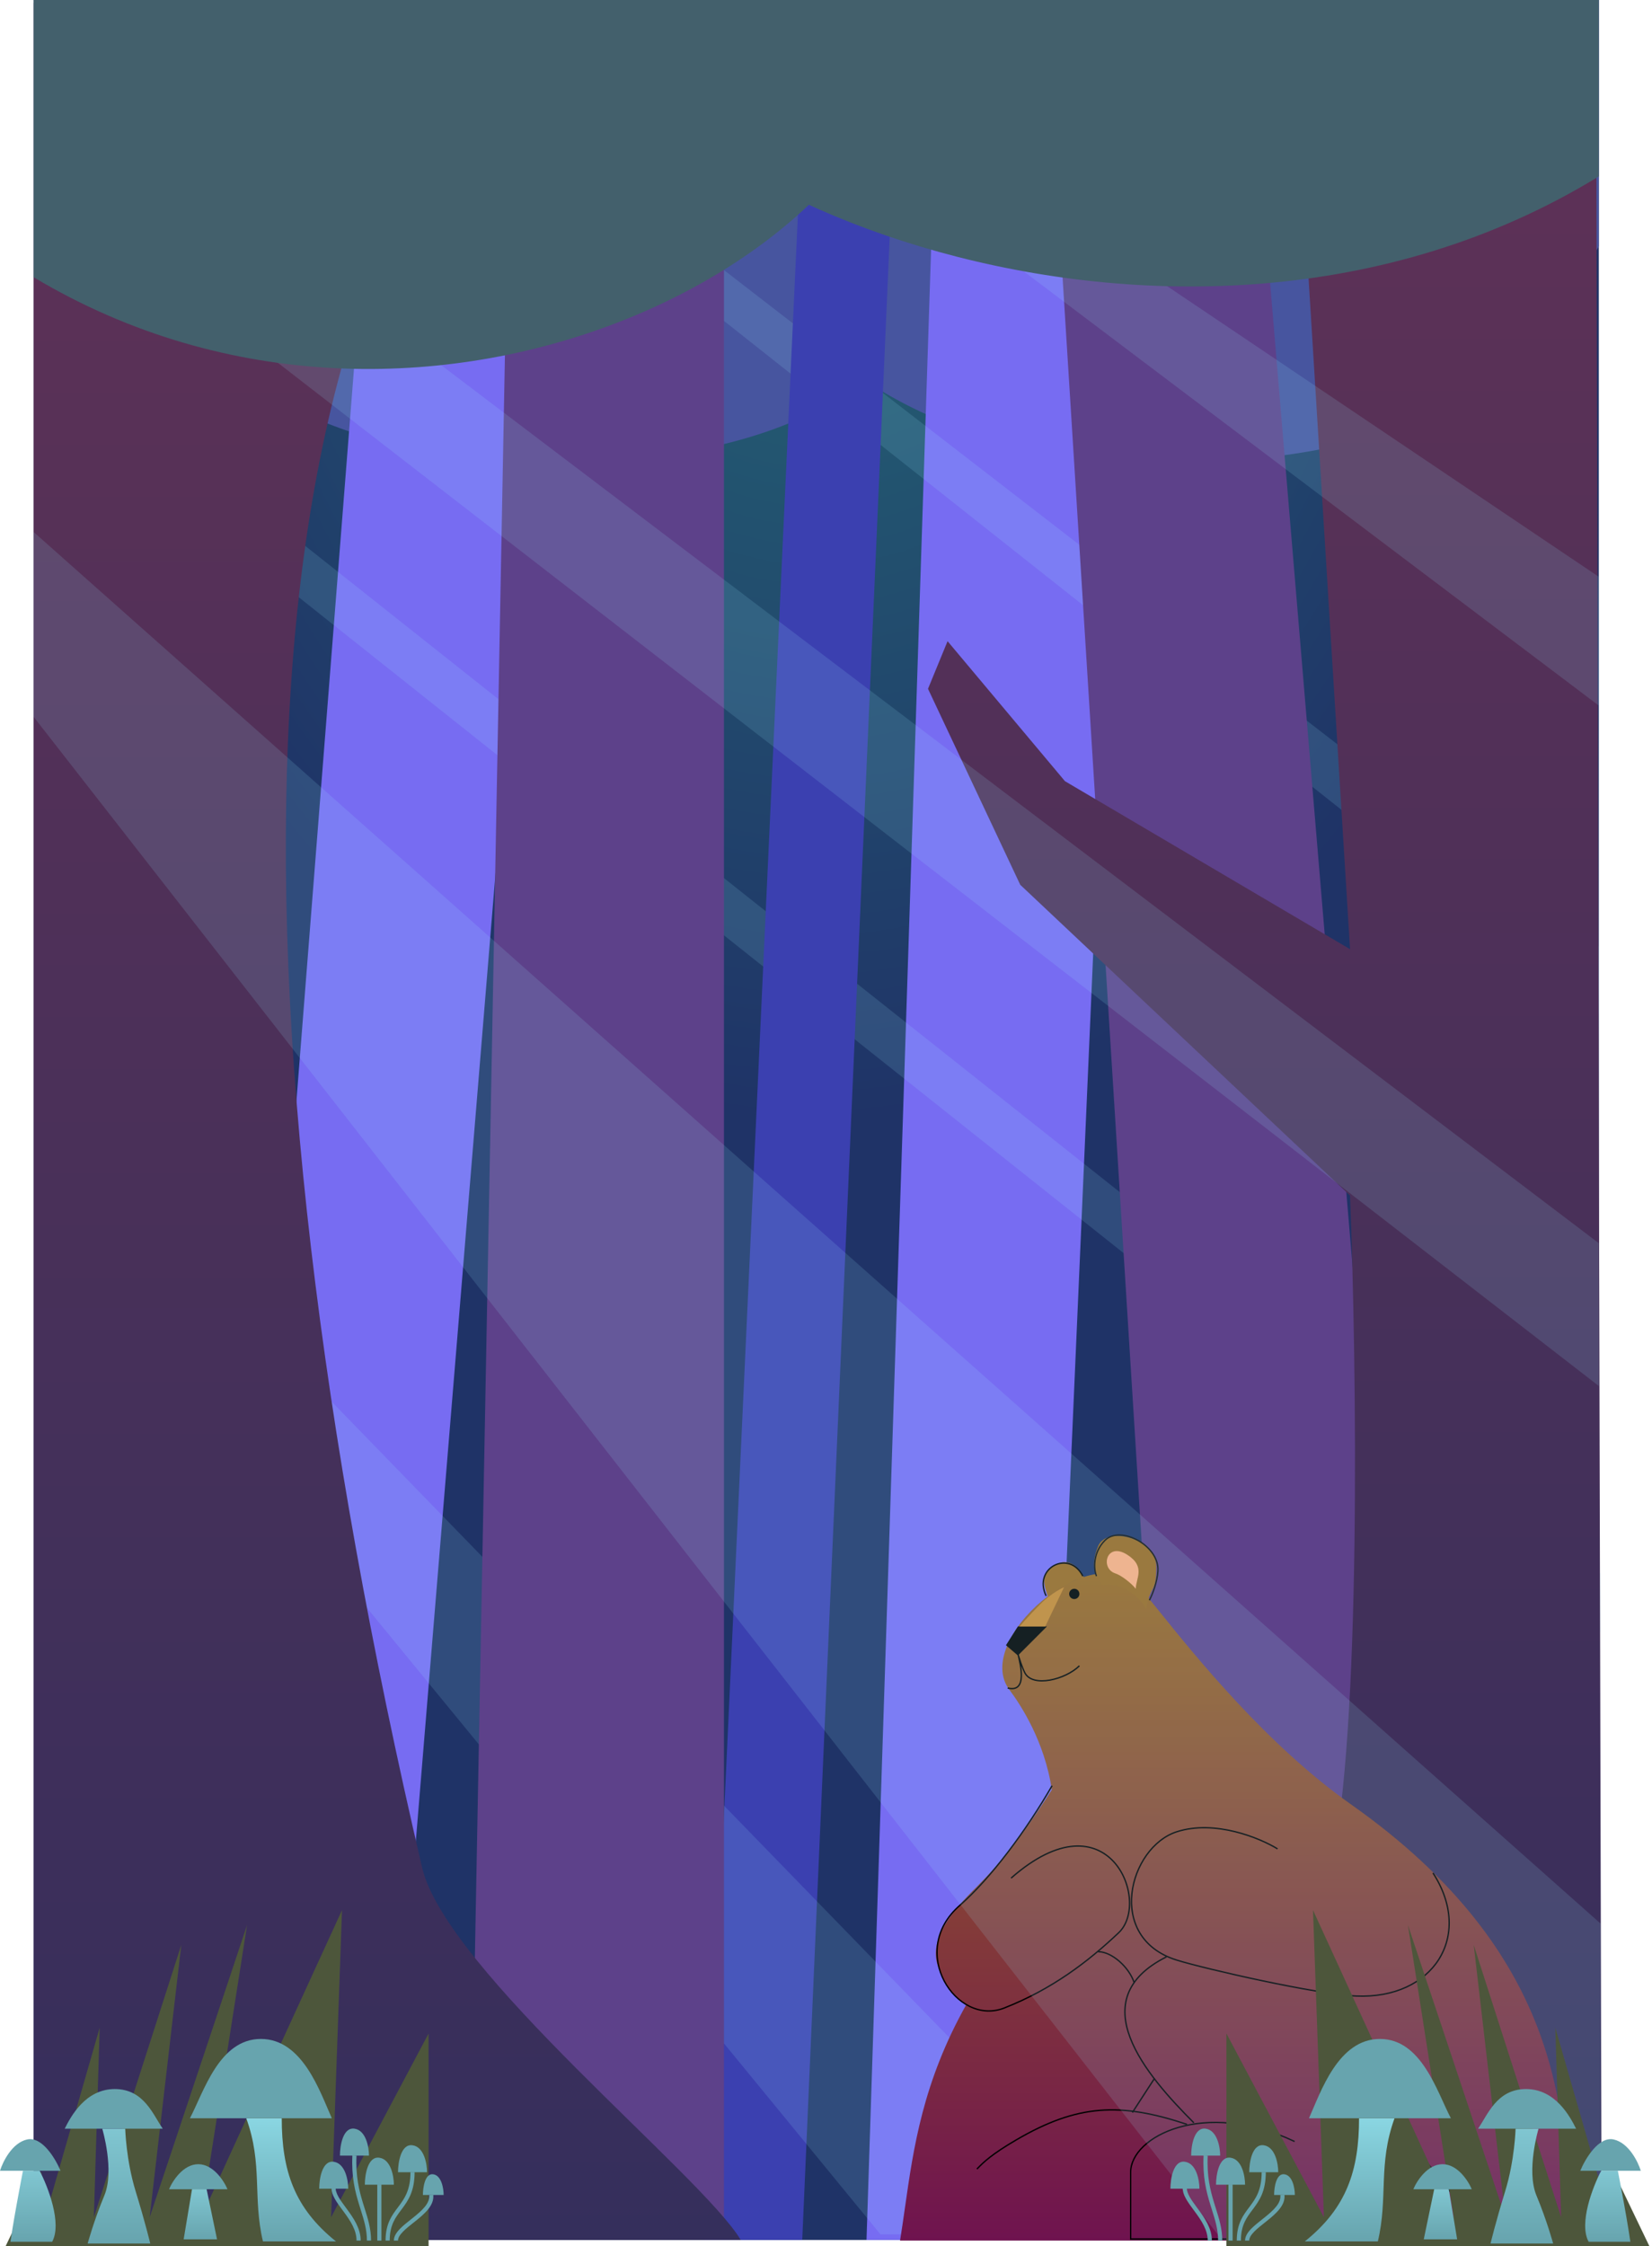 <svg width="295" height="401" viewBox="0 0 295 401" fill="none" xmlns="http://www.w3.org/2000/svg">
<rect x="6" width="279.501" height="399.888" fill="url(#paint0_radial)"/>
<path d="M285.501 0V43.988C274.021 63.982 257.551 82.477 209.636 82.477C132.487 82.477 120.629 23.493 116.802 0H285.501Z" fill="#47559F"/>
<path d="M174.699 0V43.988C163.219 63.982 146.749 82.477 98.834 82.477C21.685 82.477 9.826 23.493 6 0H174.699Z" fill="#47559F"/>
<path d="M185.18 399.888H154.734L167.711 0H202.649L185.18 399.888Z" fill="#776CF2"/>
<path d="M285.501 180.949L56.909 0H66.891L285.501 168.953V180.949Z" fill="#9CE7FF" fill-opacity="0.14"/>
<path d="M68.389 399.888H36.945L68.389 0H101.33L68.389 399.888Z" fill="#776CF2"/>
<path d="M285.819 291.418L6 68.981V58.983L285.819 280.921V291.418Z" fill="#9CE7FF" fill-opacity="0.14"/>
<path d="M143.255 399.888H125.786L144.253 0H160.724L143.255 399.888Z" fill="#3B40B0"/>
<path d="M157.23 398.888L6 214.44V195.445L203.647 398.888H157.23Z" fill="#9CE7FF" fill-opacity="0.14"/>
<path d="M129.28 0.5H91.347L83.861 399.388H129.28V0.5Z" fill="#5D418A"/>
<path d="M222.613 0.5H186.677L211.633 399.388H256.053L222.613 0.5Z" fill="#5D418A"/>
<path d="M286 399.888L200.153 399.388C210.302 387.725 231.996 358.3 237.587 333.907C243.177 309.513 242.245 243.432 241.08 213.44L182.185 157.956L165.715 122.966L169.209 114.468L190.171 139.461L241.08 169.453L230.599 0H285.002L286 399.888Z" fill="url(#paint1_linear)"/>
<path d="M188.48 279.358C190.616 278.136 192.446 279.358 193.666 281.802C192.446 281.558 189.395 283.33 187.26 285.468C186.345 282.719 185.654 280.976 188.48 279.358Z" fill="#9A6721"/>
<path fill-rule="evenodd" clip-rule="evenodd" d="M279.986 400H160.724C161.036 398.069 161.316 396.11 161.6 394.115C163.126 383.404 164.799 371.664 172.571 357.839C170.373 356.751 168.578 354.507 167.434 350.841C165.909 345.953 170.121 341.093 174.45 336.789C178.612 332.649 182.385 328.021 187.823 319.522C186.547 310.821 182.19 304.256 180.245 301.658C173.611 292.8 194.886 274.165 203.426 283.33C204.171 284.129 205.38 285.631 206.989 287.629C213.425 295.622 226.248 311.549 241.249 322.125C279.376 349.008 279.986 378.006 279.986 400Z" fill="url(#paint2_linear)"/>
<path fill-rule="evenodd" clip-rule="evenodd" d="M220.543 326.874C217.281 326.075 213.545 325.791 210.1 326.9C205.774 328.292 202.549 333.073 202.012 337.994C201.742 340.458 202.146 342.967 203.429 345.113C204.713 347.26 206.874 349.035 210.101 350.038C212.7 350.846 218.957 352.374 225.44 353.738C231.92 355.102 238.64 356.305 242.159 356.459C249.054 356.759 254.361 354.08 257.02 349.883C259.68 345.683 259.671 339.991 255.99 334.308L255.79 334.438C259.429 340.057 259.42 345.647 256.818 349.755C254.215 353.864 248.999 356.517 242.169 356.22C238.673 356.068 231.972 354.869 225.489 353.505C219.007 352.141 212.759 350.614 210.172 349.81C206.995 348.822 204.885 347.082 203.634 344.99C202.382 342.896 201.984 340.442 202.249 338.02C202.779 333.167 205.959 328.484 210.173 327.127C213.561 326.037 217.248 326.313 220.487 327.106C223.725 327.9 226.505 329.209 228.071 330.17L228.195 329.966C226.609 328.993 223.807 327.674 220.543 326.874Z" fill="black"/>
<path d="M206.477 279.664C206.477 284.73 205.562 282.414 204.646 287.301C203.121 283.941 198.241 282.108 197.021 283.025C195.191 281.192 194.886 278.931 196.106 275.999C197.631 272.333 206.477 274.598 206.477 279.664Z" fill="#9A6721"/>
<path d="M186.955 290.355H181.77L179.635 293.716L181.77 295.549L186.955 290.355Z" fill="black"/>
<path fill-rule="evenodd" clip-rule="evenodd" d="M182.348 297.387C182.52 297.849 182.704 298.299 182.883 298.657C183.246 299.384 183.909 299.821 184.721 300.032C185.532 300.243 186.498 300.232 187.491 300.058C189.473 299.711 191.594 298.709 192.835 297.467L192.666 297.298C191.467 298.499 189.394 299.482 187.449 299.823C186.478 299.993 185.548 300.001 184.781 299.801C184.016 299.602 183.42 299.199 183.097 298.551C182.614 297.584 182.088 295.923 181.885 295.211L181.654 295.271C181.672 295.347 181.691 295.43 181.712 295.518C181.934 296.444 182.307 298.004 182.261 299.287C182.236 299.992 182.085 300.584 181.741 300.946C181.406 301.299 180.86 301.46 179.969 301.237L179.911 301.469C180.85 301.704 181.498 301.548 181.914 301.111C182.319 300.684 182.473 300.017 182.499 299.296C182.521 298.687 182.451 298.02 182.348 297.387Z" fill="black"/>
<path d="M186.65 290.356L190.006 283.357C190.006 283.357 187.87 284.25 185.735 286.412C183.6 288.575 182.075 290.356 182.075 290.356H186.65Z" fill="#C68731"/>
<path d="M190.921 284.552C190.921 285.058 191.33 285.469 191.836 285.469C192.341 285.469 192.751 285.058 192.751 284.552C192.751 284.046 192.341 283.635 191.836 283.635C191.33 283.635 190.921 284.046 190.921 284.552Z" fill="black"/>
<path fill-rule="evenodd" clip-rule="evenodd" d="M171.478 340.239C177.012 335.412 183.395 326.801 187.974 318.853L187.767 318.733C183.195 326.67 176.828 335.256 171.321 340.059C166.547 344.223 166.391 349.707 168.511 353.722C170.626 357.728 175.029 360.298 179.374 358.589C187.933 355.221 194.351 350.323 199.848 345.123C201.347 343.706 201.968 341.409 201.798 339.021C201.627 336.63 200.663 334.126 198.961 332.277C197.257 330.426 194.815 329.233 191.702 329.47C188.593 329.708 184.829 331.371 180.471 335.199L180.629 335.379C184.964 331.57 188.681 329.941 191.72 329.709C194.755 329.477 197.127 330.637 198.786 332.439C200.447 334.244 201.393 336.695 201.56 339.038C201.727 341.383 201.113 343.598 199.684 344.95C194.201 350.136 187.808 355.014 179.286 358.366C175.091 360.017 170.801 357.547 168.722 353.61C166.648 349.683 166.796 344.323 171.478 340.239Z" fill="black"/>
<path fill-rule="evenodd" clip-rule="evenodd" d="M264.536 399.662C261.785 394.355 253.538 382.405 242.538 374.571L242.4 374.765C253.242 382.487 261.406 394.231 264.233 399.598H202.02V387.804C202.02 386.242 202.819 384.648 204.285 383.251C205.751 381.854 207.878 380.659 210.513 379.9C215.782 378.381 223.073 378.606 231.132 382.413L231.234 382.197C223.127 378.368 215.777 378.134 210.447 379.67C207.782 380.438 205.62 381.649 204.121 383.078C202.623 384.506 201.782 386.158 201.782 387.804V399.837H264.626L264.536 399.662Z" fill="black"/>
<path fill-rule="evenodd" clip-rule="evenodd" d="M201.546 356.032C202.457 353.601 204.565 351.349 208.36 349.448L208.254 349.234C204.423 351.152 202.261 353.444 201.323 355.948C200.385 358.452 200.678 361.147 201.714 363.856C203.783 369.267 208.834 374.782 213.103 379.057L213.271 378.888C209 374.61 203.985 369.128 201.937 363.771C200.914 361.095 200.635 358.464 201.546 356.032Z" fill="black"/>
<path fill-rule="evenodd" clip-rule="evenodd" d="M199.959 350.049C198.766 349.013 197.367 348.305 196.106 348.305L196.106 348.544C197.285 348.544 198.631 349.211 199.802 350.23C200.972 351.246 201.949 352.597 202.398 353.934L202.624 353.857C202.159 352.473 201.153 351.088 199.959 350.049Z" fill="black"/>
<path fill-rule="evenodd" clip-rule="evenodd" d="M196.382 376.873C201.126 376.49 205.989 377.394 211.929 379.363L212.004 379.137C206.049 377.162 201.152 376.248 196.363 376.635C191.574 377.022 186.905 378.711 181.405 381.924C176.948 384.527 175.556 385.934 174.557 386.943C174.491 387.009 174.428 387.073 174.365 387.136L174.534 387.305C174.597 387.242 174.661 387.177 174.726 387.111C175.715 386.112 177.094 384.719 181.525 382.13C187.006 378.928 191.64 377.257 196.382 376.873Z" fill="black"/>
<path fill-rule="evenodd" clip-rule="evenodd" d="M206.071 370.965L202.106 377.074L202.306 377.205L206.271 371.095L206.071 370.965Z" fill="black"/>
<path d="M199.156 280.887C200.317 281.263 202.105 282.72 202.816 283.636C202.816 281.804 204.646 279.693 201.291 277.555C197.564 275.179 196.411 279.998 199.156 280.887Z" fill="#FBAB7E"/>
<path fill-rule="evenodd" clip-rule="evenodd" d="M203.13 275.094C205.168 276.228 206.801 278.254 206.653 280.48C206.525 282.41 205.645 284.719 205.143 285.624L205.351 285.74C205.866 284.811 206.76 282.468 206.891 280.496C207.048 278.14 205.326 276.042 203.246 274.885C202.203 274.305 201.06 273.955 199.998 273.925C198.936 273.896 197.948 274.189 197.232 274.905C194.995 277.146 195.168 280.163 195.691 281.42L195.911 281.328C195.417 280.141 195.246 277.233 197.401 275.074C198.058 274.416 198.976 274.136 199.992 274.164C201.008 274.192 202.114 274.529 203.13 275.094Z" fill="#111111"/>
<path fill-rule="evenodd" clip-rule="evenodd" d="M190.958 279.314C191.838 279.592 192.671 280.261 193.254 281.428L193.468 281.321C192.859 280.102 191.977 279.386 191.029 279.086C190.083 278.787 189.081 278.907 188.235 279.344C187.388 279.78 186.695 280.534 186.368 281.508C186.041 282.483 186.085 283.668 186.696 284.962L186.912 284.86C186.324 283.615 186.289 282.494 186.594 281.584C186.9 280.673 187.549 279.966 188.344 279.556C189.138 279.146 190.076 279.036 190.958 279.314Z" fill="black"/>
<path d="M98.335 0.5H6V399.888H132.275C125.453 388.391 79.663 351.757 75.376 333.407C38.941 177.45 40.938 50.486 98.335 0.5Z" fill="url(#paint3_linear)"/>
<path d="M218.223 399.888L6 127.964V94.974L285.819 343.404V399.888H218.223Z" fill="#9CE7FF" fill-opacity="0.14"/>
<path d="M285.501 247.431L6 30.991V9.997L285.501 221.938V247.431Z" fill="#9CE7FF" fill-opacity="0.14"/>
<path d="M285.501 125.965L119.298 0.5H133.273L285.501 102.971V125.965Z" fill="#9CE7FF" fill-opacity="0.14"/>
<path d="M6 49.486V0H162.72C162.72 45.987 75.376 90.975 6 49.486Z" fill="#43606C"/>
<path d="M285.501 31.491V0H106.82C106.82 31.491 209.636 77.978 285.501 31.491Z" fill="#43606C"/>
<path d="M7.394 387.7L1 401H76.536V363.02L59.125 395.828L61.072 341L35.943 395.828L44.121 343.66L26.724 395.828L32.374 347.207L16.761 395.828L17.802 361.985L7.394 398.192V387.7Z" fill="#4D563B"/>
<path d="M288.142 387.7L294.536 401H219V363.02L236.411 395.828L234.464 341L259.593 395.828L251.415 343.66L268.812 395.828L263.162 347.207L278.774 395.828L277.733 361.985L288.142 398.192V387.7Z" fill="#4D563B"/>
<path d="M46.956 400.149H60C52.547 394.186 50.311 387.478 50.311 378.162H43.975C46.956 386.36 45.093 392.323 46.956 400.149Z" fill="url(#paint4_linear)"/>
<path d="M33.913 378.161C36.398 373.441 39.13 364 46.584 364C54.037 364 57.143 373.441 59.255 378.161H33.913Z" fill="#67A4AE"/>
<path d="M30.186 390.832H40.621C40 389.342 38.087 386.36 35.404 386.36C32.721 386.36 30.807 389.342 30.186 390.832Z" fill="#67A4AE"/>
<path d="M32.795 399.777H38.758L36.895 390.833H34.286L32.795 399.777Z" fill="url(#paint5_linear)"/>
<path d="M15.652 400.522H26.832C26.832 400.522 25.944 396.795 24.224 391.205C22.504 385.615 22.36 380.025 22.36 380.025H18.261C18.261 380.025 20.497 387.478 18.634 391.95C16.77 396.422 15.652 400.522 15.652 400.522Z" fill="url(#paint6_linear)"/>
<path d="M1.863 400.208H9.317C11.105 396.928 8.571 390.394 7.081 387.537H4.099C3.975 388.158 3.578 390.22 2.981 393.5C2.385 396.779 1.987 399.338 1.863 400.208Z" fill="url(#paint7_linear)"/>
<path d="M-8.01086e-05 387.537H10.807C9.938 385.425 7.528 381.351 4.845 381.947C2.161 382.543 0.497 385.922 -8.01086e-05 387.537Z" fill="#67A4AE"/>
<path d="M11.553 380.025H29.068C27.329 377.541 25.714 372.944 20.497 372.944C15.28 372.944 12.671 377.789 11.553 380.025Z" fill="#67A4AE"/>
<path d="M62.185 390.741H57C57 389.012 57.519 385.63 59.593 385.926C61.667 386.222 62.185 389.259 62.185 390.741Z" fill="#67A4AE"/>
<path d="M70.333 390.018H65.148C65.148 388.29 65.667 384.907 67.741 385.203C69.815 385.5 70.333 388.537 70.333 390.018Z" fill="#67A4AE"/>
<path d="M76.259 387.796H71.074C71.074 386.068 71.593 382.685 73.667 382.981C75.741 383.277 76.259 386.314 76.259 387.796Z" fill="#67A4AE"/>
<path d="M79.222 391.852H75.519C75.519 390.527 75.889 387.935 77.37 388.162C78.852 388.389 79.222 390.716 79.222 391.852Z" fill="#67A4AE"/>
<path d="M65.889 384.833H60.704C60.704 383.105 61.222 379.722 63.296 380.018C65.37 380.315 65.889 383.352 65.889 384.833Z" fill="#67A4AE"/>
<path fill-rule="evenodd" clip-rule="evenodd" d="M59.808 392.578C59.395 391.848 59.116 391.088 59.226 390.318L59.959 390.423C59.884 390.949 60.068 391.531 60.453 392.213C60.785 392.801 61.239 393.415 61.735 394.085C61.814 394.192 61.894 394.3 61.974 394.41C63.123 395.973 64.407 397.825 64.407 400H63.667C63.667 398.101 62.543 396.434 61.378 394.849C61.299 394.742 61.221 394.636 61.142 394.53C60.65 393.864 60.165 393.208 59.808 392.578Z" fill="#67A4AE"/>
<path fill-rule="evenodd" clip-rule="evenodd" d="M64.1 393.488C63.398 391.198 62.738 388.56 62.926 384.796L63.666 384.833C63.484 388.478 64.12 391.024 64.808 393.271C64.906 393.591 65.005 393.907 65.104 394.22C65.697 396.096 66.259 397.877 66.259 400L65.519 400C65.519 397.999 64.994 396.336 64.402 394.457C64.302 394.141 64.201 393.819 64.1 393.488Z" fill="#67A4AE"/>
<path fill-rule="evenodd" clip-rule="evenodd" d="M67.37 400V390H68.111V400H67.37Z" fill="#67A4AE"/>
<path fill-rule="evenodd" clip-rule="evenodd" d="M72.63 391.524C73.026 390.578 73.296 389.401 73.296 387.778L74.037 387.778C74.037 389.488 73.751 390.764 73.314 391.81C72.878 392.851 72.297 393.647 71.74 394.389C71.709 394.43 71.678 394.472 71.647 394.513C71.121 395.214 70.628 395.87 70.253 396.683C69.86 397.534 69.592 398.569 69.592 400L68.852 400C68.852 398.468 69.14 397.327 69.58 396.373C69.989 395.486 70.527 394.771 71.045 394.081C71.08 394.035 71.114 393.99 71.148 393.945C71.702 393.205 72.233 392.473 72.63 391.524Z" fill="#67A4AE"/>
<path fill-rule="evenodd" clip-rule="evenodd" d="M75.883 393.936C76.425 393.257 76.709 392.589 76.632 391.893L77.368 391.811C77.476 392.781 77.066 393.642 76.462 394.398C75.86 395.152 75.031 395.846 74.222 396.493C74.083 396.604 73.945 396.714 73.808 396.822C73.135 397.356 72.501 397.86 72.003 398.363C71.395 398.976 71.074 399.509 71.074 400H70.333C70.333 399.195 70.846 398.478 71.476 397.841C72.009 397.304 72.686 396.766 73.359 396.233C73.493 396.127 73.627 396.021 73.759 395.915C74.571 395.265 75.339 394.617 75.883 393.936Z" fill="#67A4AE"/>
<path d="M214.185 390.741H209C209 389.012 209.519 385.63 211.593 385.926C213.667 386.222 214.185 389.259 214.185 390.741Z" fill="#67A4AE"/>
<path d="M222.333 390.018H217.148C217.148 388.29 217.667 384.907 219.741 385.203C221.815 385.5 222.333 388.537 222.333 390.018Z" fill="#67A4AE"/>
<path d="M228.259 387.796H223.074C223.074 386.068 223.592 382.685 225.667 382.981C227.741 383.277 228.259 386.314 228.259 387.796Z" fill="#67A4AE"/>
<path d="M231.222 391.852H227.519C227.519 390.527 227.889 387.935 229.37 388.162C230.852 388.389 231.222 390.716 231.222 391.852Z" fill="#67A4AE"/>
<path d="M217.889 384.833H212.704C212.704 383.105 213.222 379.722 215.296 380.018C217.37 380.315 217.889 383.352 217.889 384.833Z" fill="#67A4AE"/>
<path fill-rule="evenodd" clip-rule="evenodd" d="M211.808 392.578C211.395 391.848 211.116 391.088 211.226 390.318L211.959 390.423C211.884 390.949 212.067 391.531 212.453 392.213C212.786 392.801 213.239 393.415 213.735 394.085C213.814 394.192 213.894 394.3 213.974 394.41C215.123 395.973 216.407 397.825 216.407 400H215.667C215.667 398.101 214.543 396.434 213.378 394.849C213.299 394.742 213.221 394.636 213.142 394.53C212.65 393.864 212.165 393.208 211.808 392.578Z" fill="#67A4AE"/>
<path fill-rule="evenodd" clip-rule="evenodd" d="M216.099 393.488C215.398 391.198 214.738 388.56 214.926 384.796L215.666 384.833C215.484 388.478 216.12 391.024 216.808 393.271C216.906 393.591 217.005 393.907 217.104 394.22C217.697 396.096 218.259 397.877 218.259 400L217.519 400C217.519 397.999 216.994 396.336 216.402 394.457C216.302 394.141 216.201 393.819 216.099 393.488Z" fill="#67A4AE"/>
<path fill-rule="evenodd" clip-rule="evenodd" d="M219.37 400V390H220.111V400H219.37Z" fill="#67A4AE"/>
<path fill-rule="evenodd" clip-rule="evenodd" d="M224.63 391.524C225.026 390.578 225.296 389.401 225.296 387.778L226.037 387.778C226.037 389.488 225.751 390.764 225.314 391.81C224.878 392.851 224.297 393.647 223.741 394.389C223.709 394.43 223.678 394.472 223.648 394.513C223.121 395.214 222.628 395.87 222.253 396.683C221.86 397.534 221.592 398.569 221.592 400L220.852 400C220.852 398.468 221.14 397.327 221.58 396.373C221.989 395.486 222.527 394.771 223.045 394.081C223.08 394.035 223.114 393.99 223.148 393.945C223.702 393.205 224.233 392.473 224.63 391.524Z" fill="#67A4AE"/>
<path fill-rule="evenodd" clip-rule="evenodd" d="M227.883 393.936C228.425 393.257 228.709 392.589 228.632 391.893L229.368 391.811C229.476 392.781 229.066 393.642 228.462 394.398C227.86 395.152 227.031 395.846 226.222 396.493C226.083 396.604 225.945 396.714 225.808 396.822C225.135 397.356 224.501 397.86 224.003 398.363C223.395 398.976 223.074 399.509 223.074 400H222.333C222.333 399.195 222.846 398.478 223.476 397.841C224.009 397.304 224.686 396.766 225.359 396.233C225.493 396.127 225.627 396.021 225.759 395.915C226.571 395.265 227.339 394.617 227.883 393.936Z" fill="#67A4AE"/>
<path d="M246.043 400.149H233C240.453 394.186 242.689 387.478 242.689 378.162H249.025C246.043 386.36 247.907 392.323 246.043 400.149Z" fill="url(#paint8_linear)"/>
<path d="M259.087 378.161C256.603 373.441 253.87 364 246.416 364C238.963 364 235.857 373.441 233.745 378.161H259.087Z" fill="#67A4AE"/>
<path d="M262.814 390.832H252.379C253 389.342 254.913 386.36 257.596 386.36C260.28 386.36 262.193 389.342 262.814 390.832Z" fill="#67A4AE"/>
<path d="M260.205 399.777H254.242L256.106 390.833H258.714L260.205 399.777Z" fill="url(#paint9_linear)"/>
<path d="M277.348 400.522H266.168C266.168 400.522 267.056 396.795 268.776 391.205C270.496 385.615 270.64 380.025 270.64 380.025H274.739C274.739 380.025 272.503 387.478 274.366 391.95C276.23 396.422 277.348 400.522 277.348 400.522Z" fill="url(#paint10_linear)"/>
<path d="M291.137 400.208H283.683C281.895 396.928 284.429 390.394 285.919 387.537H288.901C289.025 388.158 289.423 390.22 290.019 393.5C290.615 396.779 291.013 399.338 291.137 400.208Z" fill="url(#paint11_linear)"/>
<path d="M293 387.537H282.193C283.062 385.425 285.472 381.351 288.155 381.947C290.839 382.543 292.503 385.922 293 387.537Z" fill="#67A4AE"/>
<path d="M281.447 380.025H263.932C265.671 377.541 267.286 372.944 272.503 372.944C277.72 372.944 280.329 377.789 281.447 380.025Z" fill="#67A4AE"/>
<defs>
<radialGradient id="paint0_radial" cx="0" cy="0" r="1" gradientUnits="userSpaceOnUse" gradientTransform="translate(145.75) rotate(90) scale(199.944 139.75)">
<stop stop-color="#256C76"/>
<stop offset="1" stop-color="#1F3367"/>
</radialGradient>
<linearGradient id="paint1_linear" x1="225.857" y1="0" x2="225.857" y2="399.888" gradientUnits="userSpaceOnUse">
<stop stop-color="#603156"/>
<stop offset="1" stop-color="#352F5C"/>
</linearGradient>
<linearGradient id="paint2_linear" x1="220.355" y1="280.859" x2="220.355" y2="400" gradientUnits="userSpaceOnUse">
<stop stop-color="#9A6721"/>
<stop offset="1" stop-color="#6F134F"/>
</linearGradient>
<linearGradient id="paint3_linear" x1="69.137" y1="0.5" x2="69.137" y2="399.888" gradientUnits="userSpaceOnUse">
<stop stop-color="#603156"/>
<stop offset="1" stop-color="#352F5C"/>
</linearGradient>
<linearGradient id="paint4_linear" x1="51.988" y1="378.162" x2="51.988" y2="400.149" gradientUnits="userSpaceOnUse">
<stop stop-color="#8AD6E2"/>
<stop offset="1" stop-color="#67A4AE"/>
</linearGradient>
<linearGradient id="paint5_linear" x1="35.776" y1="390.833" x2="35.776" y2="399.777" gradientUnits="userSpaceOnUse">
<stop stop-color="#80C6D1"/>
<stop offset="1" stop-color="#67A4AE"/>
</linearGradient>
<linearGradient id="paint6_linear" x1="21.242" y1="380.025" x2="21.242" y2="400.522" gradientUnits="userSpaceOnUse">
<stop stop-color="#80C6D1"/>
<stop offset="1" stop-color="#67A4AE"/>
</linearGradient>
<linearGradient id="paint7_linear" x1="5.898" y1="387.537" x2="5.898" y2="400.208" gradientUnits="userSpaceOnUse">
<stop stop-color="#67A4AE"/>
<stop offset="0" stop-color="#80C6D1"/>
<stop offset="1" stop-color="#67A4AE"/>
</linearGradient>
<linearGradient id="paint8_linear" x1="241.012" y1="378.162" x2="241.012" y2="400.149" gradientUnits="userSpaceOnUse">
<stop stop-color="#8AD6E2"/>
<stop offset="1" stop-color="#67A4AE"/>
</linearGradient>
<linearGradient id="paint9_linear" x1="257.224" y1="390.833" x2="257.224" y2="399.777" gradientUnits="userSpaceOnUse">
<stop stop-color="#80C6D1"/>
<stop offset="1" stop-color="#67A4AE"/>
</linearGradient>
<linearGradient id="paint10_linear" x1="271.758" y1="380.025" x2="271.758" y2="400.522" gradientUnits="userSpaceOnUse">
<stop stop-color="#80C6D1"/>
<stop offset="1" stop-color="#67A4AE"/>
</linearGradient>
<linearGradient id="paint11_linear" x1="287.102" y1="387.537" x2="287.102" y2="400.208" gradientUnits="userSpaceOnUse">
<stop stop-color="#67A4AE"/>
<stop offset="0" stop-color="#80C6D1"/>
<stop offset="1" stop-color="#67A4AE"/>
</linearGradient>
</defs>
</svg>
